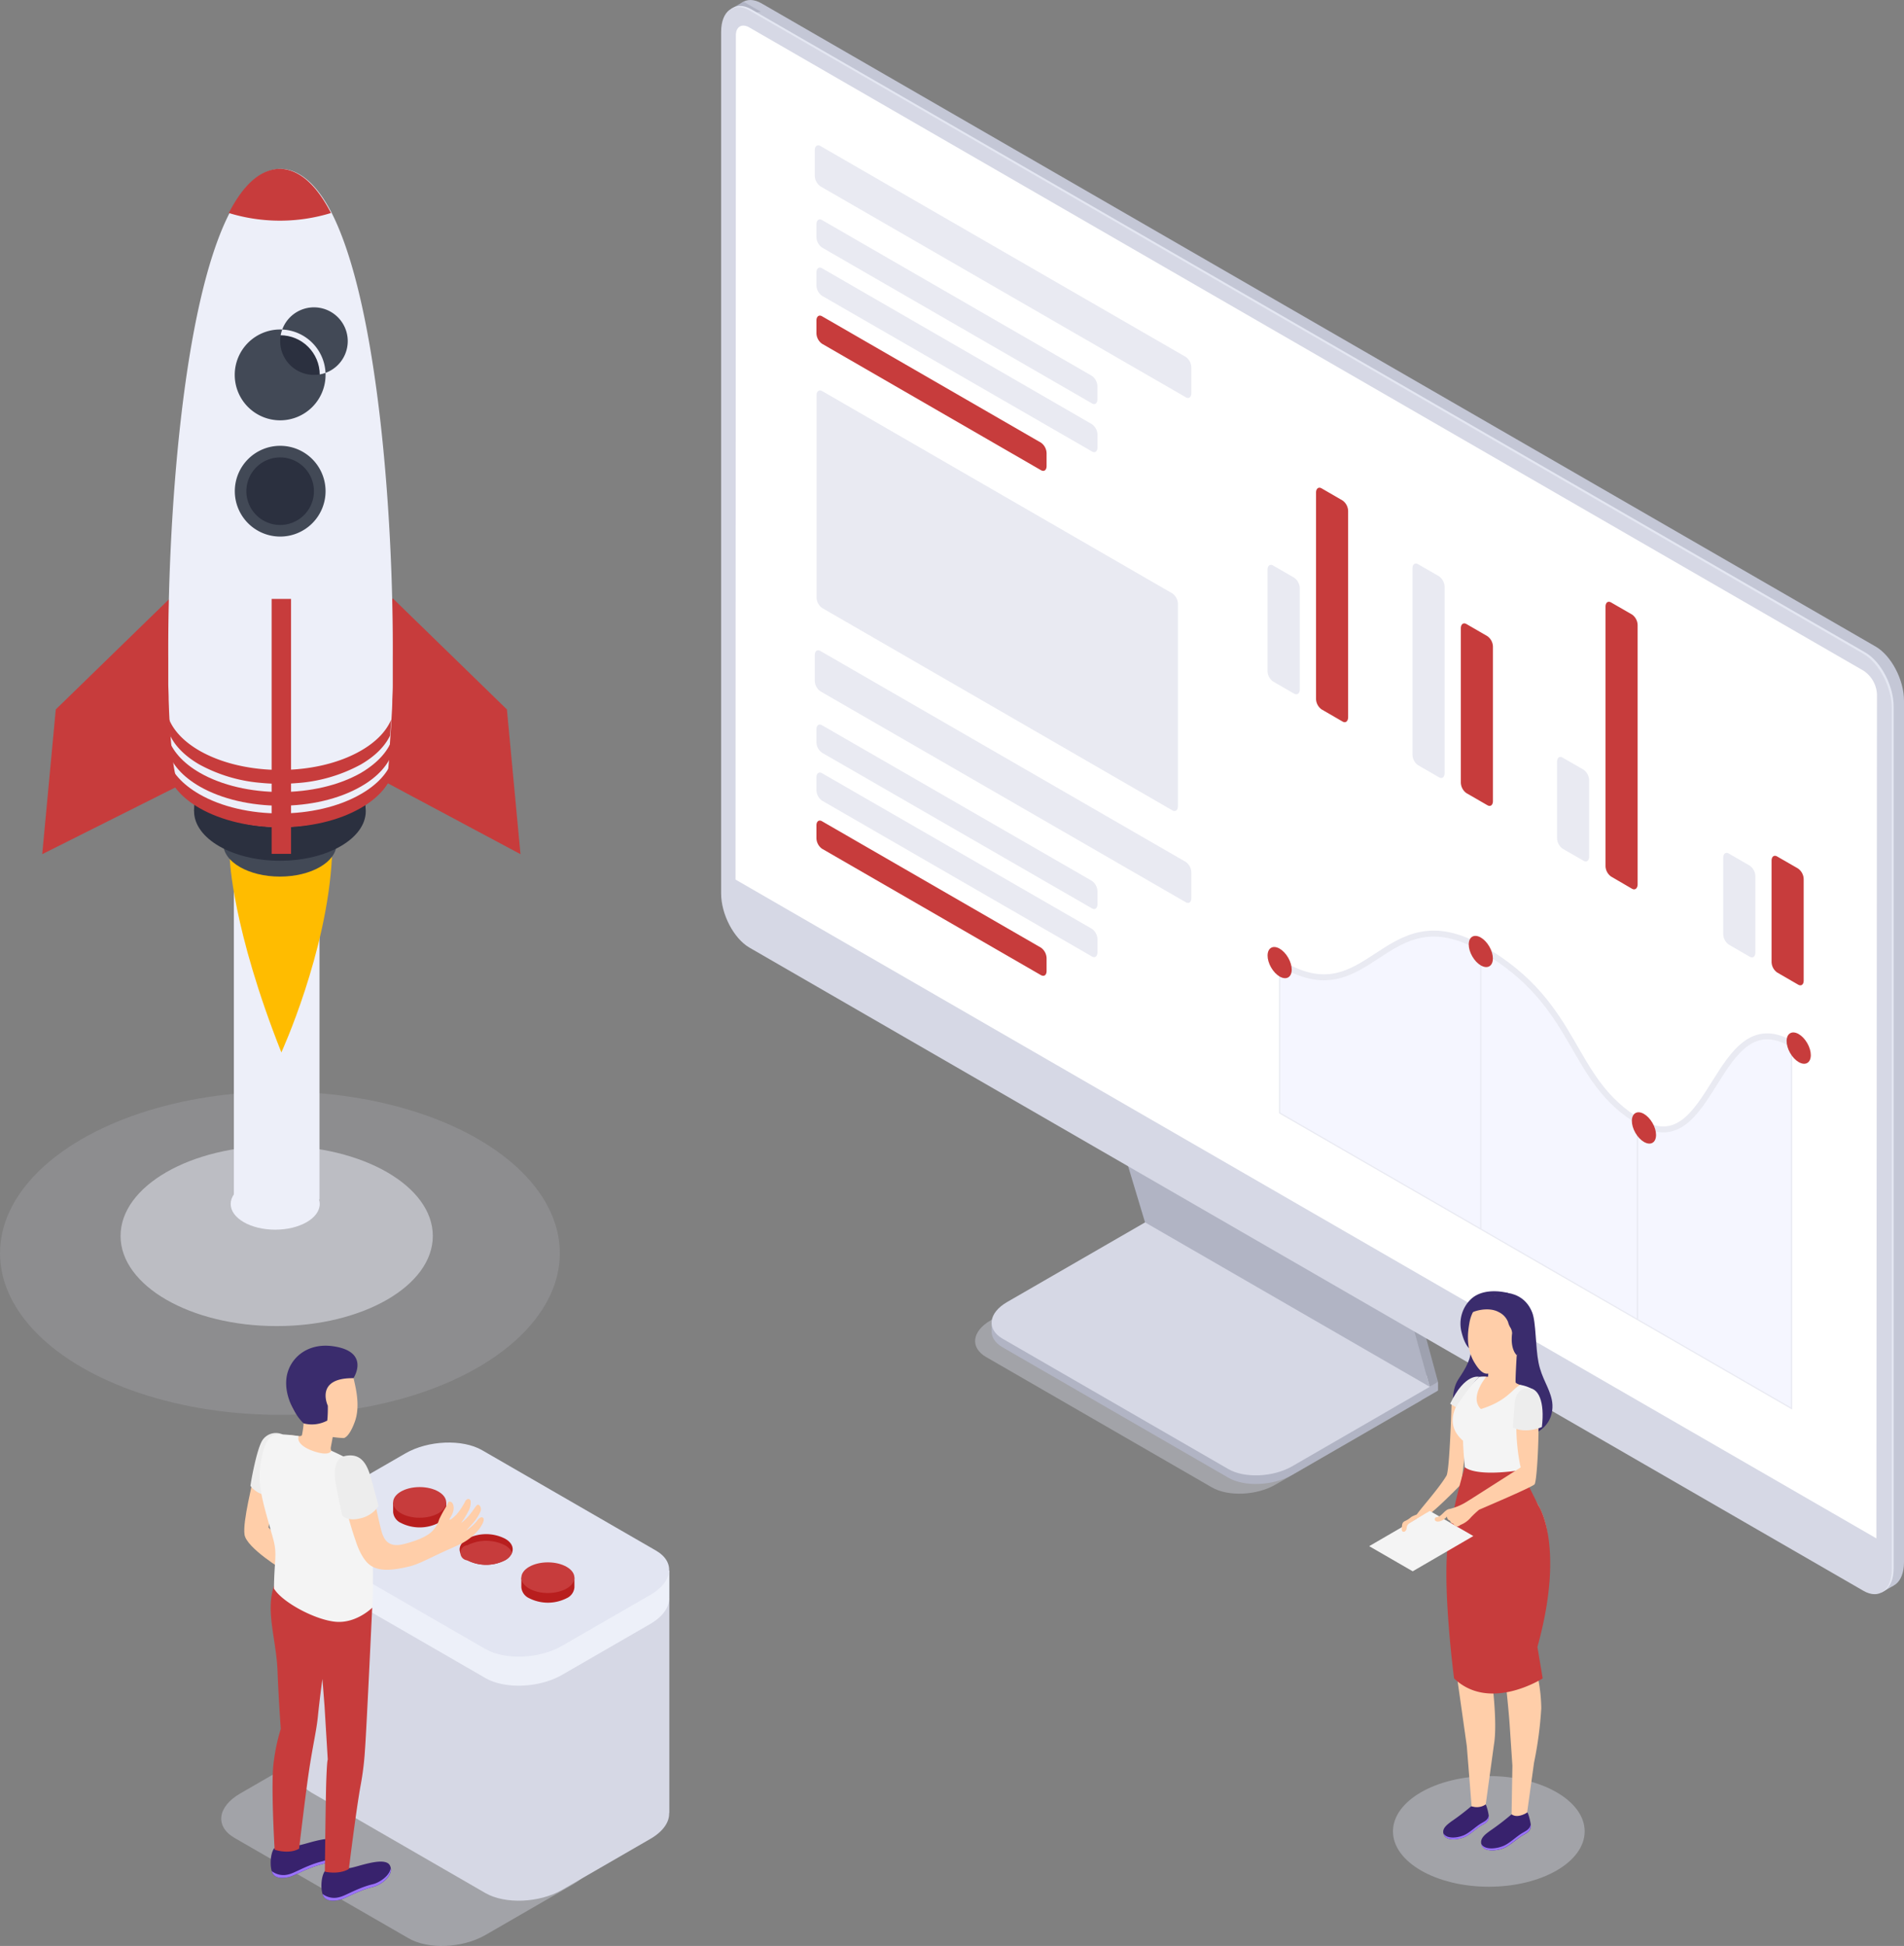 <svg xmlns="http://www.w3.org/2000/svg" width="489.27" height="500.023" viewBox="0 0 489.27 500.023">
  <rect x="0" y="0" width="489.27" height="500.023" fill="#808080" stroke="none"/>
  <g id="Слой_2" data-name="Слой 2" transform="translate(0 0.004)">
    <g id="Слой_1" data-name="Слой 1">
      <ellipse id="Ellipse_90" data-name="Ellipse 90" cx="71.93" cy="41.53" rx="71.93" ry="41.53" transform="translate(0 280.49)" fill="#d6d8e5" opacity="0.15"/>
      <ellipse id="Ellipse_91" data-name="Ellipse 91" cx="40.12" cy="23.16" rx="40.12" ry="23.16" transform="translate(30.98 294.42)" fill="#edeff9" opacity="0.5"/>
      <ellipse id="Ellipse_92" data-name="Ellipse 92" cx="11.44" cy="6.61" rx="11.44" ry="6.61" transform="translate(59.28 302.75)" fill="#edeff9"/>
      <rect id="Rectangle_274" data-name="Rectangle 274" width="22" height="86.46" transform="translate(60.1 221.73)" fill="#edeff9"/>
      <path id="Path_676" data-name="Path 676" d="M59.05,220.75s.6,17.78,13.25,49.67c0,0,11.78-25.68,13-50.21S59.05,220.75,59.05,220.75Z" fill="#ffbc00"/>
      <path id="Path_677" data-name="Path 677" d="M43.6,153.81,14.33,182.29l-3.48,37.19,35.4-17.75,6.44-45.36Z" fill="#c73c3c"/>
      <path id="Path_678" data-name="Path 678" d="M101,153.81l29.26,28.48,3.49,37.19L98.22,200.5l-6.31-44.13Z" fill="#c73c3c"/>
      <ellipse id="Ellipse_93" data-name="Ellipse 93" cx="14.55" cy="8.4" rx="14.55" ry="8.4" transform="translate(57.38 208.44)" fill="#424956"/>
      <path id="Path_679" data-name="Path 679" d="M49.87,208.44v-7.56H93.94v7.84Z" fill="#494949"/>
      <ellipse id="Ellipse_94" data-name="Ellipse 94" cx="22.06" cy="12.74" rx="22.06" ry="12.74" transform="translate(49.87 195.69)" fill="#2b303f"/>
      <ellipse id="Ellipse_95" data-name="Ellipse 95" cx="26.92" cy="15.54" rx="26.92" ry="15.54" transform="translate(44.94 181.42)" fill="#edeff9"/>
      <path id="Path_680" data-name="Path 680" d="M100.93,169.28h0v6.67c0,1.35-.07,2.64-.12,3.9,0,1.57-.11,3.06-.19,4.49s-.15,2.83-.25,4.12c-.41,5.65-.4,9.81-1.1,11.44-3.81,8.91-16.7,4-23.06.8-2.35-1.18-3.9-2.15-3.9-2.15h-.58a46.353,46.353,0,0,1-4.56,2.08c-6.67,2.7-18.56,7.49-21.86-.76-.59-1.48-1.18-6.37-1.54-11.49-.09-1.28-.17-2.65-.25-4.11s-.12-2.91-.18-4.48c0-1.25-.07-2.54-.1-3.88v-3h0v-3.67h0c-.18-34.89,3.52-90.68,15.74-114.49,3.53-6.89,7.77-11.1,12.84-11.35h.58c5,.26,9.29,4.45,12.83,11.31C97.28,78.43,101.15,134,100.93,169.28Z" fill="#edeff9"/>
      <circle id="Ellipse_96" data-name="Ellipse 96" cx="10.17" cy="10.17" r="10.17" transform="translate(61.83 116.04)" fill="#2b303f"/>
      <path id="Path_681" data-name="Path 681" d="M72,137.87a11.66,11.66,0,1,1,11.66-11.66A11.66,11.66,0,0,1,72,137.87Zm0-20.34a8.68,8.68,0,1,0,8.67,8.68A8.68,8.68,0,0,0,72,117.53Z" fill="#424956"/>
      <circle id="Ellipse_97" data-name="Ellipse 97" cx="10.17" cy="10.17" r="10.17" transform="translate(61.83 86.14)" fill="#2b303f"/>
      <path id="Path_682" data-name="Path 682" d="M72,108A11.67,11.67,0,1,1,83.66,96.31,11.67,11.67,0,0,1,72,108Zm0-20.34a8.68,8.68,0,1,0,0-.02Z" fill="#424956"/>
      <path id="Path_683" data-name="Path 683" d="M100.93,189.39v3.68c-1,3.3-3.72,6.46-8.14,9-11.46,6.61-30,6.61-41.51,0-4.42-2.56-7.13-5.73-8.14-9h0V189.4c1,3.36,3.7,6.56,8.18,9.15,11.47,6.61,30.05,6.61,41.51,0C97.22,195.93,100,192.74,100.93,189.39Z" fill="#c73c3c"/>
      <path id="Path_684" data-name="Path 684" d="M100.84,195.21c0,1.34-.07,2.64-.12,3.89-1.12,3.12-3.78,6.09-8,8.51-11.46,6.62-30,6.62-41.51,0-4.21-2.44-6.87-5.43-8-8.57,0-1.25-.07-2.54-.1-3.87,1,3.26,3.73,6.36,8.09,8.88,11.47,6.62,30.05,6.62,41.51,0C97.09,201.54,99.79,198.45,100.84,195.21Z" fill="#c73c3c"/>
      <path id="Path_685" data-name="Path 685" d="M100.53,184.88c-1.21,2.93-3.81,5.72-7.78,8-11.46,6.61-30,6.61-41.51,0-4-2.32-6.6-5.12-7.81-8.08.08,1.46.16,2.83.25,4.11,1.29,2.76,3.81,5.36,7.56,7.53a39.77,39.77,0,0,0,15.84,4.72,50.54,50.54,0,0,0,9,.07,40.14,40.14,0,0,0,16.63-4.79c3.72-2.15,6.23-4.72,7.53-7.45Z" fill="#c73c3c"/>
      <path id="Path_686" data-name="Path 686" d="M85.05,54.73a44.73,44.73,0,0,1-26.25,0c3.53-6.89,7.77-11.1,12.84-11.35h.58C77.27,43.68,81.51,47.87,85.05,54.73Z" fill="#c73c3c"/>
      <rect id="Rectangle_275" data-name="Rectangle 275" width="4.99" height="65.51" transform="translate(69.8 153.89)" fill="#c73c3c"/>
      <g id="monitor">
        <path id="Path_687" data-name="Path 687" d="M311.4,382.18l-58-33.49c-4.19-2.42-3.66-6.64,1.17-9.43l37.58-21.69L365.3,359.8l-37.58,21.7C322.88,384.29,315.58,384.59,311.4,382.18Z" fill="#d6d8e5" opacity="0.4"/>
        <path id="Path_688" data-name="Path 688" d="M315.63,379.69l-58-33.5c-4.18-2.41-3.66-6.63,1.17-9.42l37.59-21.69,73.15,42.23L332,379C327.12,381.8,319.81,382.1,315.63,379.69Z" fill="#b1b4c4"/>
        <path id="Path_689" data-name="Path 689" d="M369.53,357.31V355.1l-3.38,1.95Z" fill="#b1b4c4"/>
        <path id="Path_690" data-name="Path 690" d="M254.8,342.2v-2.25l3.47,1.44Z" fill="#b1b4c4"/>
        <path id="Path_691" data-name="Path 691" d="M315.63,377.47l-58-33.49c-4.18-2.42-3.66-6.63,1.17-9.42l37.59-21.7,73.15,42.24L332,376.79C327.12,379.58,319.81,379.89,315.63,377.47Z" fill="#d6d8e5"/>
        <path id="Path_692" data-name="Path 692" d="M296.57,312.96l-9.05-30.04,73.95,42.42,8.06,29.76Z" fill="#9ea1af"/>
        <path id="Path_693" data-name="Path 693" d="M367.39,356.33l2.14-1.23-3.19-2.55Z" fill="#9ea1af"/>
        <path id="Path_694" data-name="Path 694" d="M294.24,314.09l-9.05-30.04,73.95,42.42,8.24,29.86Z" fill="#b1b4c4"/>
        <path id="Path_695" data-name="Path 695" d="M482,407,195.71,241.69c-4-2.32-7.27-8.54-7.27-13.89V6.37c0-5.36,3.26-7.82,7.27-5.5L482,166.14c4,2.32,7.27,8.54,7.27,13.89V401.46C489.24,406.81,486,409.27,482,407Z" fill="#c4c7d6"/>
        <path id="Path_696" data-name="Path 696" d="M483.44,409.24l3.17-1.83-1.37-9.4Z" fill="#c4c7d6"/>
        <path id="Path_697" data-name="Path 697" d="M187.93,2.24,191.05.43,195.54,3s-4.78.73-4.9.7S187.93,2.24,187.93,2.24Z" fill="#b1b4c4"/>
        <path id="Path_698" data-name="Path 698" d="M479.34,408.47,193.09,243.2c-4-2.32-7.27-8.53-7.27-13.89V7.88c0-5.35,3.25-7.81,7.27-5.49L479.34,167.66c4,2.32,7.27,8.54,7.27,13.89V403C486.61,408.33,483.36,410.79,479.34,408.47Z" fill="#e4e7f2"/>
        <path id="Path_699" data-name="Path 699" d="M478.84,408.76,192.58,243.49c-4-2.32-7.27-8.54-7.27-13.89V8.17c0-5.35,3.26-7.81,7.27-5.49L478.84,168c4,2.31,7.27,8.53,7.27,13.89V403.26C486.11,408.62,482.85,411.08,478.84,408.76Z" fill="#d6d8e5"/>
        <path id="Path_700" data-name="Path 700" d="M482.17,395.29,189,226l.1-216.94c0-2.22,1.56-3.12,3.48-2L478.84,172.32a7.7,7.7,0,0,1,3.48,6Z" fill="#fff"/>
        <path id="Path_701" data-name="Path 701" d="M304.72,102.08,210.8,47.86a3.42,3.42,0,0,1-1.42-2.73V38.58c0-1,.63-1.53,1.42-1.08l93.92,54.22a3.45,3.45,0,0,1,1.42,2.73V101C306.14,102.05,305.5,102.54,304.72,102.08Z" fill="#e9eaf2"/>
        <path id="Path_702" data-name="Path 702" d="M280.6,103.65,211.23,63.6a3.4,3.4,0,0,1-1.43-2.72V57.62c0-1,.64-1.54,1.43-1.08L280.6,96.59a3.41,3.41,0,0,1,1.4,2.72v3.26C282,103.62,281.38,104.11,280.6,103.65Z" fill="#e9eaf2"/>
        <path id="Path_703" data-name="Path 703" d="M280.6,116,211.23,76a3.4,3.4,0,0,1-1.43-2.72V70c0-1,.64-1.54,1.43-1.08L280.6,109a3.41,3.41,0,0,1,1.42,2.72v3.26C282,116,281.38,116.47,280.6,116Z" fill="#e9eaf2"/>
        <path id="Path_704" data-name="Path 704" d="M267.51,120.82l-56.28-32.5a3.4,3.4,0,0,1-1.43-2.72V82.34c0-1,.64-1.54,1.43-1.08l56.28,32.49a3.43,3.43,0,0,1,1.43,2.73v3.26C268.94,120.79,268.3,121.27,267.51,120.82Z" fill="#c73c3c"/>
        <path id="Path_705" data-name="Path 705" d="M304.72,231.84,210.8,177.62a3.42,3.42,0,0,1-1.42-2.73v-6.55c0-1.05.63-1.53,1.42-1.08l93.92,54.22a3.45,3.45,0,0,1,1.42,2.73v6.55C306.14,231.81,305.5,232.29,304.72,231.84Z" fill="#e9eaf2"/>
        <path id="Path_706" data-name="Path 706" d="M280.6,233.41l-69.37-40a3.43,3.43,0,0,1-1.43-2.73v-3.26c0-1.05.64-1.53,1.43-1.07l69.37,40a3.45,3.45,0,0,1,1.42,2.73v3.26C282,233.38,281.38,233.86,280.6,233.41Z" fill="#e9eaf2"/>
        <path id="Path_707" data-name="Path 707" d="M280.6,245.77l-69.37-40.05A3.42,3.42,0,0,1,209.8,203v-3.26c0-1,.64-1.53,1.43-1.07l69.37,40a3.45,3.45,0,0,1,1.42,2.73v3.26C282,245.74,281.38,246.22,280.6,245.77Z" fill="#e9eaf2"/>
        <path id="Path_708" data-name="Path 708" d="M267.51,250.57l-56.28-32.49a3.42,3.42,0,0,1-1.43-2.73v-3.26c0-1.05.64-1.53,1.43-1.07l56.28,32.49a3.43,3.43,0,0,1,1.43,2.73v3.26C268.94,250.55,268.3,251,267.51,250.57Z" fill="#c73c3c"/>
        <path id="Path_709" data-name="Path 709" d="M329.85,247.94s10.36,8.7,25.32-3.18C365.85,236,375.4,241,380.72,244s13,4.84,27.63,31.26c0,0,4.76,8.28,12.62,12.82s11.64,2.32,17.82-7,10.23-19.64,21.59-12.9v93.69L328.83,286V247.33Z" fill="#f5f6ff"/>
        <path id="Path_710" data-name="Path 710" d="M301.26,208.22l-90-52a3.43,3.43,0,0,1-1.43-2.73V101.56c0-1,.64-1.53,1.43-1.08l90,52a3.43,3.43,0,0,1,1.43,2.73v51.95C302.69,208.19,302.05,208.67,301.26,208.22Z" fill="#e9eaf2"/>
        <path id="Path_711" data-name="Path 711" d="M328.83,245.76v40.22l131.55,75.94V268.23" fill="none" stroke="#e9eaf2" stroke-miterlimit="10" stroke-width="0.31"/>
        <line id="Line_38" data-name="Line 38" y2="71.26" transform="translate(380.53 244.47)" fill="none" stroke="#e9eaf2" stroke-miterlimit="10" stroke-width="0.31"/>
        <line id="Line_39" data-name="Line 39" y2="49.42" transform="translate(420.78 289.54)" fill="none" stroke="#e9eaf2" stroke-miterlimit="10" stroke-width="0.31"/>
        <path id="Path_712" data-name="Path 712" d="M328.83,247.33c23.34,14.47,26.64-18.24,52.07-3.56s21.92,33.81,40.69,44.65,19.21-31.5,38.79-20.19" fill="none" stroke="#e9eaf2" stroke-miterlimit="10" stroke-width="1.53"/>
        <ellipse id="Ellipse_98" data-name="Ellipse 98" cx="2.53" cy="4.39" rx="2.53" ry="4.39" transform="translate(376.139 241.946) rotate(-30)" fill="#c73c3c"/>
        <ellipse id="Ellipse_99" data-name="Ellipse 99" cx="2.539" cy="4.405" rx="2.539" ry="4.405" transform="translate(457.819 266.756) rotate(-29.887)" fill="#c73c3c"/>
        <ellipse id="Ellipse_100" data-name="Ellipse 100" cx="2.539" cy="4.405" rx="2.539" ry="4.405" transform="translate(418.052 287.27) rotate(-29.887)" fill="#c73c3c"/>
        <ellipse id="Ellipse_101" data-name="Ellipse 101" cx="2.53" cy="4.39" rx="2.53" ry="4.39" transform="translate(324.446 244.803) rotate(-30)" fill="#c73c3c"/>
        <path id="Path_713" data-name="Path 713" d="M332.54,178.23l-5.39-3.11a3.43,3.43,0,0,1-1.43-2.73v-26c0-1.05.64-1.53,1.43-1.08l5.39,3.12A3.4,3.4,0,0,1,334,151.1v26.05C334,178.2,333.33,178.68,332.54,178.23Z" fill="#e9eaf2"/>
        <path id="Path_714" data-name="Path 714" d="M345,185.4l-5.39-3.12a3.4,3.4,0,0,1-1.43-2.72v-53c0-1,.64-1.54,1.43-1.08L345,128.6a3.43,3.43,0,0,1,1.43,2.73v53C346.39,185.37,345.75,185.85,345,185.4Z" fill="#c73c3c"/>
        <path id="Path_715" data-name="Path 715" d="M369.79,199.73l-5.39-3.11a3.4,3.4,0,0,1-1.43-2.73V146.05c0-1.05.64-1.53,1.43-1.08l5.39,3.11a3.43,3.43,0,0,1,1.43,2.73v47.85C371.22,199.71,370.58,200.19,369.79,199.73Z" fill="#e9eaf2"/>
        <path id="Path_716" data-name="Path 716" d="M382.21,206.9l-5.39-3.11a3.43,3.43,0,0,1-1.43-2.73V161.42c0-1,.64-1.53,1.43-1.08l5.39,3.12a3.4,3.4,0,0,1,1.43,2.72v39.64C383.64,206.88,383,207.36,382.21,206.9Z" fill="#c73c3c"/>
        <path id="Path_717" data-name="Path 717" d="M406.94,221.18l-5.4-3.11a3.42,3.42,0,0,1-1.42-2.73V195.75c0-1.06.63-1.54,1.42-1.08l5.4,3.11a3.45,3.45,0,0,1,1.42,2.73V220.1C408.36,221.15,407.72,221.63,406.94,221.18Z" fill="#e9eaf2"/>
        <path id="Path_718" data-name="Path 718" d="M419.35,228.35,414,225.23a3.4,3.4,0,0,1-1.43-2.72V155.88c0-1.06.64-1.54,1.43-1.08l5.39,3.11a3.42,3.42,0,0,1,1.43,2.73v66.63C420.78,228.32,420.14,228.8,419.35,228.35Z" fill="#c73c3c"/>
        <path id="Path_719" data-name="Path 719" d="M449.64,245.84l-5.39-3.12a3.4,3.4,0,0,1-1.43-2.72V220.4c0-1.05.64-1.53,1.43-1.08l5.39,3.12a3.4,3.4,0,0,1,1.43,2.73v19.59C451.07,245.81,450.43,246.29,449.64,245.84Z" fill="#e9eaf2"/>
        <path id="Path_720" data-name="Path 720" d="M462.06,253l-5.39-3.12a3.4,3.4,0,0,1-1.43-2.73v-26c0-1.05.64-1.53,1.43-1.08l5.39,3.11a3.43,3.43,0,0,1,1.43,2.73v26.05C463.49,253,462.85,253.46,462.06,253Z" fill="#c73c3c"/>
      </g>
      <path id="Path_721" data-name="Path 721" d="M104.91,498,60.27,472.26c-5.06-2.93-4.43-8,1.42-11.4l22.66-13.09C90.19,444.4,99,444,104.09,447l44.64,25.78c5.06,2.92,4.43,8-1.42,11.39l-22.66,13.09C118.81,500.58,110,501,104.91,498Z" fill="#d6d8e5" opacity="0.4"/>
      <path id="Path_722" data-name="Path 722" d="M172,465.87V403.56L76.68,392.83v62.7h0c-.06,1.92,1,3.75,3.4,5.11l44.64,25.78c5.06,2.92,13.9,2.55,19.74-.82l22.66-13.09c3.29-1.9,4.93-4.35,4.83-6.64Z" fill="#d6d8e5"/>
      <path id="Path_723" data-name="Path 723" d="M171.94,410.36v-6.8h-7.33L123.9,380.05c-5.06-2.93-13.9-2.56-19.74.81L81.5,394a13.077,13.077,0,0,0-1.17.75l-3.65-1.87v7.43h0c-.06,1.9,1,3.73,3.4,5.09l44.64,25.77c5.06,2.92,13.9,2.55,19.74-.82l22.66-13.08c3.39-2,5-4.5,4.81-6.86Z" fill="#edf0f9"/>
      <path id="Path_724" data-name="Path 724" d="M124.72,423.71,80.08,397.94c-5.06-2.92-4.43-8,1.42-11.4l22.66-13.08c5.84-3.38,14.68-3.74,19.74-.82l44.64,25.77c5.06,2.92,4.43,8-1.42,11.4l-22.66,13.08C138.62,426.27,129.78,426.63,124.72,423.71Z" fill="#e2e5f2"/>
      <path id="Path_725" data-name="Path 725" d="M114.66,388.53v-2.48h-1.52l-.47-.3a10.66,10.66,0,0,0-9.65,0,5.782,5.782,0,0,0-.81.57l-1.19-.27v2.48a3.4,3.4,0,0,0,2,2.79,10.66,10.66,0,0,0,9.65,0,3.37,3.37,0,0,0,1.99-2.79Z" fill="#b81e1e"/>
      <ellipse id="Ellipse_102" data-name="Ellipse 102" cx="6.82" cy="3.94" rx="6.82" ry="3.94" transform="translate(101.02 382.11)" fill="#c73c3c"/>
      <path id="Path_726" data-name="Path 726" d="M131.58,399a4,4,0,0,1-1.83,1.93,10.7,10.7,0,0,1-9.64,0,4,4,0,0,1-1.83-1.93c-.5-1.28.12-2.65,1.83-3.65a10.7,10.7,0,0,1,9.64,0C131.47,396.3,132.08,397.67,131.58,399Z" fill="#b81e1e"/>
      <path id="Path_727" data-name="Path 727" d="M131.58,399a4,4,0,0,1-1.83,1.93,10.7,10.7,0,0,1-9.64,0,1.94,1.94,0,0,1,0-3.87,10.7,10.7,0,0,1,9.64,0A4,4,0,0,1,131.58,399Z" fill="#c73c3c"/>
      <path id="Path_728" data-name="Path 728" d="M147.61,407.87v-2.48h-1.52l-.47-.3a10.66,10.66,0,0,0-9.65,0,6.731,6.731,0,0,0-.81.56l-1.19-.26v2.48a3.4,3.4,0,0,0,2,2.79,10.66,10.66,0,0,0,9.65,0,3.37,3.37,0,0,0,1.99-2.79Z" fill="#b81e1e"/>
      <ellipse id="Ellipse_103" data-name="Ellipse 103" cx="6.82" cy="3.94" rx="6.82" ry="3.94" transform="translate(133.97 401.45)" fill="#c73c3c"/>
      <g id="Men_2">
        <path id="_Контур_" data-name="&lt;Контур&gt;" d="M65.3,378.51c-.27,2.33-3,12.39-2.46,15.84s10.1,9.21,10.1,9.21l1.32-5.9L69,392.5l1.42-9.77Z" fill="#ffcea9"/>
        <path id="_Контур_2" data-name="&lt;Контур&gt;" d="M72.65,368.6a4.15,4.15,0,0,0-5.29,1.59c-1.4,2.32-2.85,10.26-3,11.62,0,0,2,2.71,4.91,2.26Z" fill="#ededed"/>
        <path id="Path_729" data-name="Path 729" d="M83.5,480.76a8.15,8.15,0,0,0,6.15-.75c1.48.05,9.53-3.4,10.62-.51,1,2.54-2.53,4.88-4.39,5.33-4.06,1-7.06,3-8.7,3.36-1.21.25-2.79.42-3.75-.54C82.26,486.51,82.36,482.27,83.5,480.76Z" fill="#38226d"/>
        <path id="Path_730" data-name="Path 730" d="M87.18,487.48c1.64-.34,4.64-2.37,8.7-3.35,1.56-.38,4.25-2.08,4.52-4.12.36,2.33-2.78,4.4-4.52,4.82-4.06,1-7.06,3-8.7,3.36-1.21.25-2.79.42-3.75-.54a2.24,2.24,0,0,1-.54-1,4.84,4.84,0,0,0,4.29.83Z" fill="#9c73ff"/>
        <path id="Path_731" data-name="Path 731" d="M70.46,474.9a8.15,8.15,0,0,0,6.15-.74c1.48,0,9.52-3.4,10.62-.51,1,2.53-2.53,4.87-4.39,5.33-4.06,1-7.07,3-8.7,3.35-1.22.25-2.79.42-3.76-.53C69.22,480.65,69.32,476.41,70.46,474.9Z" fill="#38226d"/>
        <path id="Path_732" data-name="Path 732" d="M74.14,481.63c1.63-.35,4.64-2.37,8.7-3.36,1.56-.37,4.25-2.08,4.52-4.11.36,2.33-2.78,4.39-4.52,4.82-4.06,1-7.07,3-8.7,3.35-1.22.25-2.79.42-3.76-.53a2.41,2.41,0,0,1-.53-1,4.89,4.89,0,0,0,4.29.83Z" fill="#9c73ff"/>
        <path id="_Контур_3" data-name="&lt;Контур&gt;" d="M70.3,453.05a49.26,49.26,0,0,1,1.85-8.81s-.55-7.6-.83-14.81c-.31-8.18-3.15-15.38-.91-21.9l25.23,5.61s-1.52,32.61-1.86,36.55a73,73,0,0,1-1.13,9.16c-1.15,6.33-3,21.39-3,21.39-2.66,1.55-6.17.69-6.17.69s.2-19,.37-23.6c.21-5.57.38-5.15.38-5.15l-.84-13.87-.54-6.9s-.7,5.06-1.16,9.59c-.39,3.94-1.34,7.51-2.41,14.85-.92,6.37-2.42,19.17-2.42,19.17-2.67,1.55-6.29.26-6.29.26S69.58,458.57,70.3,453.05Z" fill="#c73c3c"/>
        <path id="_Контур_4" data-name="&lt;Контур&gt;" d="M74,368.73c1.93.1,3.36.59,3.6,0a26.558,26.558,0,0,0,.43-3c-.22-.56-.41-1.16-.41-1.16-2.41-1.48-3.17-4.09-3.49-7.13-.54-5.19,2.26-9.73,7.45-10.27,4.88-.51,8.48,2.92,9.43,7.63.52,2.32,1.55,6.72.16,10.54-.78,2.14-1.78,3.84-2.78,4.17a25.358,25.358,0,0,1-2.89-.26h0s-.26,1.44-.44,2.36-.11,1.42,1.73,2.55S84,377.66,81,377.43s-6.42-2.05-7.36-4C72.57,371.24,72.66,368.67,74,368.73Z" fill="#ffcea9"/>
        <path id="_Контур_5" data-name="&lt;Контур&gt;" d="M76.76,369c-.53,1.33.82,3,4.43,4.08s3.94-.32,3.94-.32a71.337,71.337,0,0,1,7,3.61c2.17,1.52,3.13,5.9,3.42,13.3.34,8.56.37,21.26.08,23.45,0,0-4,4-9.23,3.61s-13.89-5-16-8.55c.06-7.51.94-8.73-.28-13.05-2.78-9.9-4.24-14-2.89-20.53,1.11-5.43,2.67-6.1,4.82-6.05a42.993,42.993,0,0,1,4.71.45Z" fill="#f4f4f4"/>
        <path id="_Контур_6" data-name="&lt;Контур&gt;" d="M103.71,396.77c-4.26,1.07-5.25-1.61-5.81-3.83-1.36-5.38-2.08-10.23-3.09-13.28-1.19-3.6-2.44-4.17-4.18-4.87-2-.83-3.82.91-3.14,5.49a91.731,91.731,0,0,0,3.9,15.63c.53,1.67,1.71,4.64,3.49,6.08,2.19,1.77,5.5,1.7,10.5.46,2.13-.54,4.47-1.81,8.5-3.69,1.08-.5,1.92-.84,4-1.81a14.06,14.06,0,0,0,5.33-4.16c1.09-1.58,1.23-2.32,1-2.68s-.77-.35-1.35.32a11.66,11.66,0,0,1-3.06,2.83s1.34-1.39,2.07-2.29a11.51,11.51,0,0,0,1.61-2.63c.38-.92-.41-2.17-1-1.51s-.89,1.32-2,2.64a11.41,11.41,0,0,1-2,1.88,20.809,20.809,0,0,0,1.81-2.92,4.85,4.85,0,0,0,.67-2.64c0-.48-.71-1.05-1.35-.14a17.45,17.45,0,0,1-2.28,3.49c-1,1-1.8,1.58-1.82,1.3s.58-.83.93-2,0-2.42-.65-2.55-.52-.1-1,1a31.811,31.811,0,0,0-1.93,3.51,7.33,7.33,0,0,1-1.75,3C110.06,394.52,107.75,395.75,103.71,396.77Z" fill="#ffcea9"/>
        <path id="_Контур_7" data-name="&lt;Контур&gt;" d="M89.05,374.05c2.84-.42,4.85.86,6.1,5.16S97.28,387,97.28,387a7.72,7.72,0,0,1-4.75,3.16c-3.4.83-4.62-.8-4.62-.8s-.94-4.5-1.53-7.57S85.54,374.57,89.05,374.05Z" fill="#ededed"/>
        <path id="Path_733" data-name="Path 733" d="M90.83,354.13s4.48-6.82-5.24-8.21c-7-1-11.51,3.5-12,8.39-.5,4.67,2.38,9.52,4.45,11.44a8.46,8.46,0,0,0,6.06-.73,33.621,33.621,0,0,0,.14-3.82S80.79,354,90.83,354.13Z" fill="#3a2c6d"/>
      </g>
      <ellipse id="Ellipse_104" data-name="Ellipse 104" cx="24.63" cy="14.22" rx="24.63" ry="14.22" transform="translate(357.95 456.36)" fill="#d6d8e5" opacity="0.4"/>
      <g id="Girl_14">
        <path id="_Контур_8" data-name="&lt;Контур&gt;" d="M382.37,333.37c1-1.63,8.8-2.71,11.36,3.88,1,2.5.82,8.89,1.63,12.9s2.72,6.29,3.41,9.54-.43,8.71-8.28,9.68-13.88-1.79-15.73-4.29-1.89-7.82,0-10.68,3.39-5.17,3.34-8.89Z" fill="#3a2c6d"/>
        <path id="_Контур_9" data-name="&lt;Контур&gt;" d="M387.51,332.24s-5.86-1.69-9.41,1.47a8.72,8.72,0,0,0-2.5,8.68c.47,1.85,1.42,4.37,2.89,4.51S387.51,332.24,387.51,332.24Z" fill="#3a2c6d"/>
        <path id="_Контур_10" data-name="&lt;Контур&gt;" d="M389.75,348.21s-.39,6.52-.27,7,2.56,1,3.25,1.52-3.55,7.19-5.7,8.17-8.82-1.53-9.29-4.84c-.42-3.06,1.91-5.43,2.81-6.26a13.7,13.7,0,0,1,1.84-.05l.2-3.16C385.51,349.66,389.75,348.21,389.75,348.21Z" fill="#ffcea9"/>
        <path id="Path_734" data-name="Path 734" d="M374,360.54c0-.19-1,.34-1,.35s-.47,16.75-1.29,18.27h0c-2.09,3.55-7.62,9.57-7.76,10.24-.41,2,.77.21,2.67,0,1.07-.13,7.36-6.49,8.77-7.94l.09.05v-.16l.18-.19a8.662,8.662,0,0,0,0-1.36C378.31,361.61,375.09,360.4,374,360.54Z" fill="#ffcea9"/>
        <path id="_Контур_11" data-name="&lt;Контур&gt;" d="M390.64,355.85c1.84.28,3.93,1.26,4.22,2.26a21.719,21.719,0,0,1-.52,10.9c-1.59,4.2-2.66,6.87-3.58,8.68,0,0-7.93,3.4-14.33-.57,0,0-.44-4.5-.47-6.91-5.9-5.15-.85-11.5,4.15-16.43a9.873,9.873,0,0,1,1.8,0s-4.46,5.28-1.36,8.28C387.2,360,388.52,357,390.64,355.85Z" fill="#f4f4f4"/>
        <path id="_Контур_12" data-name="&lt;Контур&gt;" d="M377.56,340.12h0c.65-4.19,3.68-7.36,8-7.11a8.31,8.31,0,0,1,4.18,15.2,8.119,8.119,0,0,1-.67,1.83c-1.53,1.78-5.6,2.91-6.94,2.93-1.16,0-2.16-1.07-3.25-2.87C376.62,346.35,377.2,342.19,377.56,340.12Z" fill="#ffcea9"/>
        <path id="Path_735" data-name="Path 735" d="M386.91,333.09c3,.59,5.52,1.45,6.35,4.42.56,2.06,1.3,6,.6,7.61l-.44,1.19-3.67,1.9s-1.72-1.43-1.18-5.62a3,3,0,0,0-.52-1.58,4.822,4.822,0,0,1-.51-1.27,4.76,4.76,0,0,0-2.38-2.58c-2.73-1.53-6.73-.21-7.29.35A8,8,0,0,1,386.91,333.09Z" fill="#3a2c6d"/>
        <path id="Path_736" data-name="Path 736" d="M392.43,465.69c-1.54,1.25-3.93.39-4,.5a63.726,63.726,0,0,1-5.62,4.3c-1,.75-2.45,1.76-2.18,3.2.48,2.59,4.62,1.8,6.18,1s2.84-2.1,4.32-3c1.05-.65,2.09-1,2.26-2.32C393.44,468.54,392.7,465.66,392.43,465.69Z" fill="#38226d"/>
        <path id="Path_737" data-name="Path 737" d="M393.33,468.81c-.21,1.28-1.23,1.63-2.28,2.28-1.5.93-2.82,2.28-4.38,3.07s-5.05,1.45-6.06-.39c.55,2.49,4.62,1.71,6.16.92s2.84-2.1,4.32-3c1.05-.65,2.09-1,2.26-2.32A3.6,3.6,0,0,0,393.33,468.81Z" fill="#9c73ff"/>
        <path id="Path_738" data-name="Path 738" d="M381.66,463.54c-1.41,1.15-3.53.5-3.63.61a61.124,61.124,0,0,1-5.14,3.92c-.88.69-2.25,1.61-2,2.93.44,2.37,4.23,1.64,5.67.92s2.59-1.93,3.95-2.77c1-.6,1.91-.91,2.06-2.13C382.67,466.28,381.91,463.51,381.66,463.54Z" fill="#38226d"/>
        <path id="Path_739" data-name="Path 739" d="M382.56,466.53c-.19,1.17-1.13,1.49-2.09,2.08-1.37.86-2.58,2.09-4,2.82s-4.62,1.33-5.55-.36c.5,2.28,4.23,1.57,5.65.85s2.59-1.93,3.95-2.77c1-.6,1.91-.91,2.06-2.13a2.059,2.059,0,0,0-.02-.49Z" fill="#9c73ff"/>
        <path id="Path_740" data-name="Path 740" d="M373.38,392.14c.68-5.3,2.63-13,2.63-13a15.62,15.62,0,0,0,5.87,1.45,48,48,0,0,0,8.88-.86,52.725,52.725,0,0,0,3.13,4.84c1.53,2.12,4.5,6.76,3.78,14.87-.47,5.3-3.44,27.81-3.44,27.81a42,42,0,0,1,1.83,11.67,97.41,97.41,0,0,1-1.86,14l-1.77,12.77s-2.36,1.71-4,.5l.21-12.5c-.2-3.06-.51-7.57-.7-10.45-.32-4.7-1.16-12.15-1.4-14s-.84-5.12-1.13-8.76-1.65-22.17-1.65-22.17l-.19,3.47s-.19,5.63-1,12.58-1.09,10-1.09,10a14.88,14.88,0,0,1,1.59,4.49c.14,1.5,1.85,13.38.83,19.42l-2.11,15.37a4,4,0,0,1-3.63.48l-1.24-15.49c-.83-5.89-2.59-18.38-2.86-20a66.695,66.695,0,0,1-1.06-9.91C372.56,412,372.7,397.43,373.38,392.14Z" fill="#ffcea9"/>
        <path id="Path_741" data-name="Path 741" d="M390.76,377.69l4.56,9.15s7,10.18-.25,36.35l1.35,8.08s-13.64,8.75-22.77,0c0,0-3.16-24.19-1.48-35.34A129.161,129.161,0,0,1,376.42,377s2.24,2.47,13.74.84" fill="#c73c3c"/>
        <path id="Path_742" data-name="Path 742" d="M380.11,353.78s-3.62-1.11-7.47,6.92l1.44.86S377.87,355.84,380.11,353.78Z" fill="#ededed"/>
        <g id="Group_136" data-name="Group 136">
          <path id="Path_743" data-name="Path 743" d="M351.84,397.29l15.58-9.05,11.18,6.45-15.58,9.06Z" fill="#f4f4f4"/>
        </g>
        <path id="Path_744" data-name="Path 744" d="M365.41,388.9a6.85,6.85,0,0,0-2.77.9,7.126,7.126,0,0,1-1,.73c-.15.07-.3.17-.46.24a1.68,1.68,0,0,0-.63.41,1.57,1.57,0,0,0-.27.87,3.58,3.58,0,0,0-.06,1.13c.14.56.72.51,1,.12a1.19,1.19,0,0,0,.25-.68,1.5,1.5,0,0,1,.66-1.19l3.72-2.31A.44.44,0,0,0,365.41,388.9Z" fill="#ffcea9"/>
        <path id="Path_745" data-name="Path 745" d="M395.05,361c-.51-2.12-2.17-1.44-3.6-2.68-3.31,4.69-1.11,17.37-.66,18.72l-12.72,8.11h0l-.86.53a15.2,15.2,0,0,1-4.73,2.06c-1.27.15-1.93,1.94-3.29,2.1a.53.53,0,0,0-.35.91c.54.52,2,.09,3-1.07a.22.22,0,0,0,0,.08,1.08,1.08,0,0,0,.56.9.57.57,0,0,0,.24.08.44.44,0,0,0,.07.24,1,1,0,0,0,.76.55h0a1,1,0,0,0,1,.67,1.15,1.15,0,0,0,.77-.35,6.68,6.68,0,0,0,2.78-2,26.005,26.005,0,0,1,2.06-1.92c3.45-1.49,13.8-5.91,14.26-6.54C395.06,380.44,395.79,364,395.05,361Z" fill="#ffcea9"/>
        <path id="Path_746" data-name="Path 746" d="M396.21,366.69s-4.07,1.82-7.45.12l.49-6.37s.05-3.42,3.1-3.76S397,360.25,396.21,366.69Z" fill="#ededed"/>
      </g>
    </g>
  </g>
</svg>
